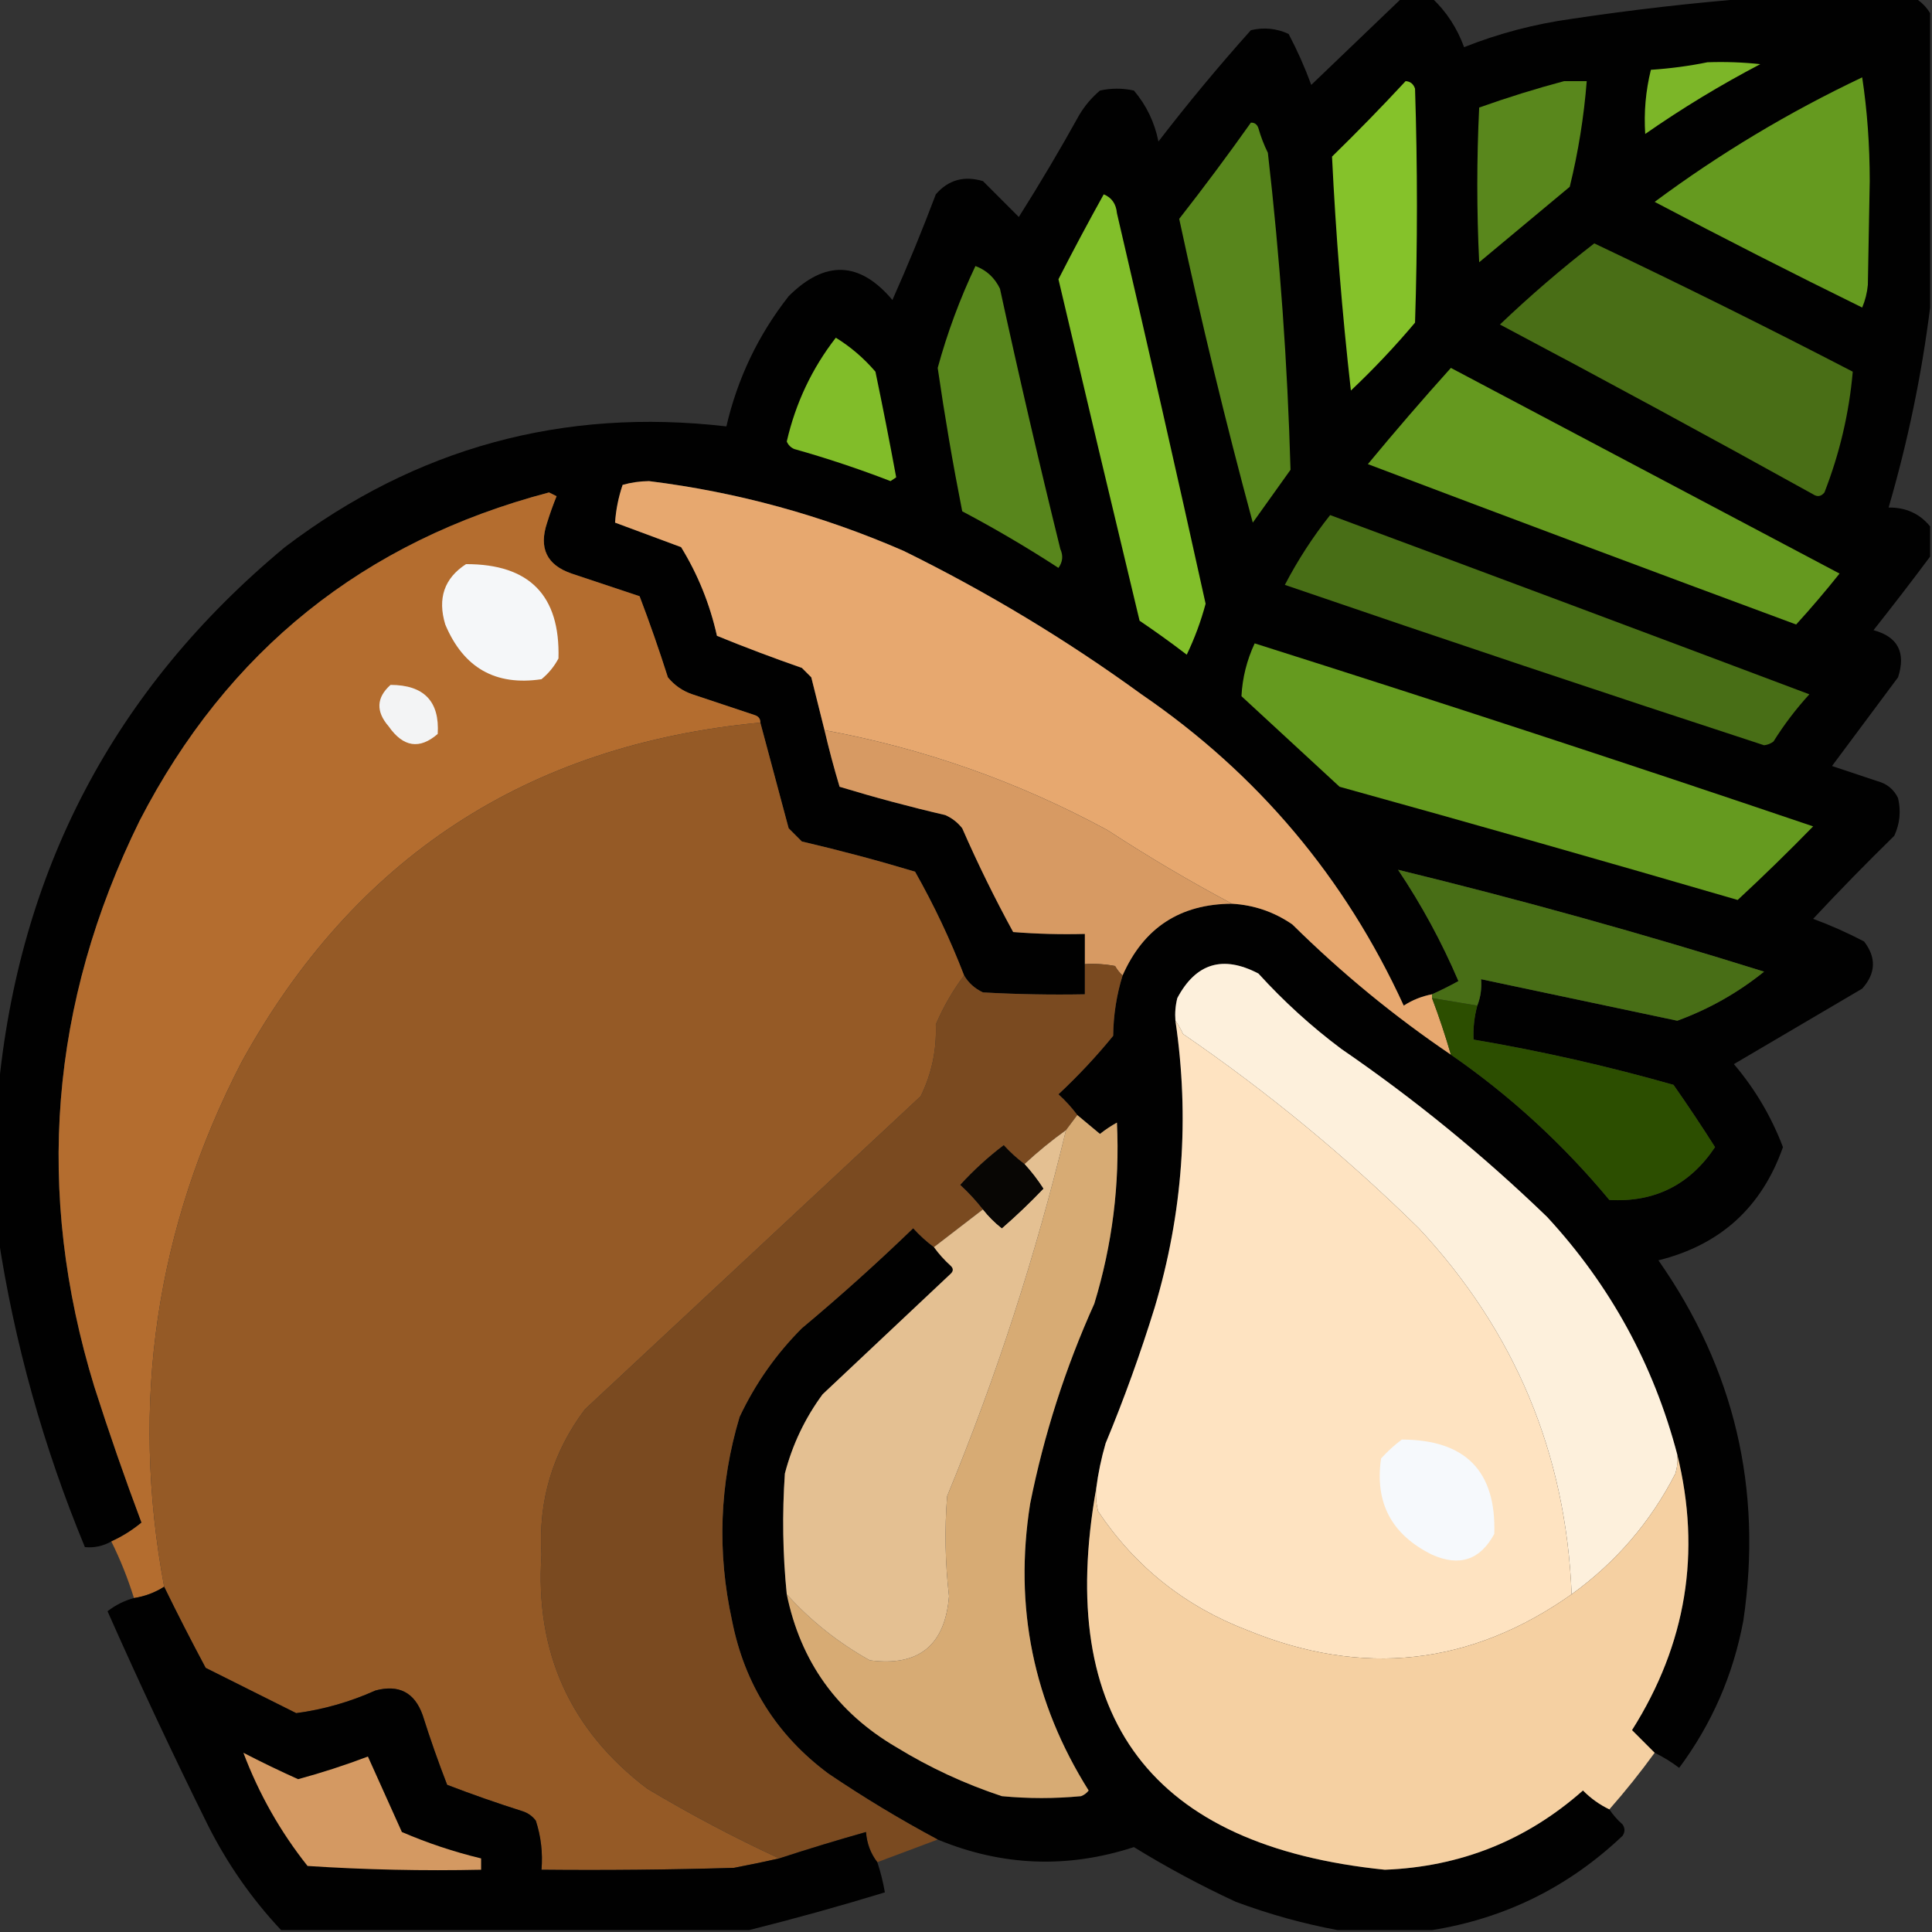 <?xml version="1.0" encoding="UTF-8"?>
<!DOCTYPE svg PUBLIC "-//W3C//DTD SVG 1.1//EN" "http://www.w3.org/Graphics/SVG/1.1/DTD/svg11.dtd">
<svg xmlns="http://www.w3.org/2000/svg" version="1.1" width="512px" height="512px" style="shape-rendering:geometricPrecision; text-rendering:geometricPrecision; image-rendering:optimizeQuality; fill-rule:evenodd; clip-rule:evenodd" xmlns:xlink="http://www.w3.org/1999/xlink">
<rect width="100%" height="100%" fill="#333333" stroke="none"/>
<g><path style="opacity:0.985" fill="#010100" d="M 371.5,-0.5 C 374.167,-0.5 376.833,-0.5 379.5,-0.5C 383.29,3.047 386.124,7.38 388,12.5C 397.17,8.864 406.67,6.364 416.5,5C 432.586,2.587 448.586,0.753 464.5,-0.5C 478.833,-0.5 493.167,-0.5 507.5,-0.5C 509.167,0.5 510.5,1.833 511.5,3.5C 511.5,29.5 511.5,55.5 511.5,81.5C 509.264,99.34 505.598,117.007 500.5,134.5C 505.085,134.459 508.751,136.126 511.5,139.5C 511.5,142.167 511.5,144.833 511.5,147.5C 506.641,154.021 501.641,160.521 496.5,167C 502.964,168.756 505.13,172.923 503,179.5C 497.167,187.333 491.333,195.167 485.5,203C 489.5,204.333 493.5,205.667 497.5,207C 500.057,207.685 501.891,209.185 503,211.5C 503.817,214.964 503.483,218.298 502,221.5C 494.652,228.681 487.485,236.014 480.5,243.5C 485.132,245.21 489.632,247.21 494,249.5C 497.288,253.776 497.122,257.943 493.5,262C 482.167,268.667 470.833,275.333 459.5,282C 465.103,288.599 469.437,295.932 472.5,304C 466.902,319.931 455.902,329.931 439.5,334C 459.658,362.802 467.158,394.635 462,429.5C 459.327,443.843 453.66,456.843 445,468.5C 442.948,466.942 440.781,465.608 438.5,464.5C 436.533,462.507 434.533,460.507 432.5,458.5C 446.881,435.751 450.881,411.418 444.5,385.5C 438.217,361.598 426.717,340.598 410,322.5C 393.027,306.111 374.86,291.278 355.5,278C 347.568,272.072 340.235,265.405 333.5,258C 324.089,253.071 316.922,255.238 312,264.5C 311.505,266.473 311.338,268.473 311.5,270.5C 315.293,296.208 313.46,321.542 306,346.5C 302.23,358.706 297.897,370.706 293,382.5C 291.852,386.453 291.018,390.453 290.5,394.5C 279.697,455.534 305.197,489.201 367,495.5C 387.049,494.721 404.549,487.721 419.5,474.5C 421.592,476.605 423.925,478.272 426.5,479.5C 427.458,480.962 428.624,482.295 430,483.5C 430.667,484.5 430.667,485.5 430,486.5C 415.712,500.061 398.878,508.394 379.5,511.5C 371.167,511.5 362.833,511.5 354.5,511.5C 345.413,509.808 336.413,507.308 327.5,504C 318.145,499.658 309.145,494.825 300.5,489.5C 282.904,495.233 265.57,494.567 248.5,487.5C 238.565,482.195 228.898,476.362 219.5,470C 205.831,459.845 197.331,446.345 194,429.5C 190.009,411.269 190.676,393.269 196,375.5C 200.146,366.704 205.646,358.87 212.5,352C 222.632,343.537 232.465,334.704 242,325.5C 243.704,327.373 245.537,329.04 247.5,330.5C 248.793,332.296 250.293,333.963 252,335.5C 252.667,336.167 252.667,336.833 252,337.5C 240.667,348.167 229.333,358.833 218,369.5C 213.33,375.842 209.996,382.842 208,390.5C 207.263,401.193 207.43,411.86 208.5,422.5C 212.161,440.324 221.828,453.824 237.5,463C 246.322,468.411 255.656,472.744 265.5,476C 272.5,476.667 279.5,476.667 286.5,476C 287.308,475.692 287.975,475.192 288.5,474.5C 273.839,451.176 268.672,425.843 273,398.5C 276.662,380.182 282.328,362.516 290,345.5C 294.777,329.841 296.777,313.841 296,297.5C 294.414,298.376 292.914,299.376 291.5,300.5C 289.481,298.81 287.481,297.144 285.5,295.5C 284.04,293.537 282.373,291.704 280.5,290C 285.756,285.082 290.589,279.916 295,274.5C 295.066,268.988 295.9,263.654 297.5,258.5C 303.068,245.884 312.734,239.551 326.5,239.5C 332.355,239.841 337.688,241.674 342.5,245C 355.501,257.846 369.501,269.346 384.5,279.5C 400.181,290.341 414.181,303.174 426.5,318C 438.484,318.675 447.817,314.008 454.5,304C 450.957,298.414 447.291,292.914 443.5,287.5C 426.068,282.538 408.401,278.538 390.5,275.5C 390.368,272.43 390.701,269.43 391.5,266.5C 392.369,264.283 392.702,261.95 392.5,259.5C 409.819,263.163 427.152,266.829 444.5,270.5C 452.904,267.419 460.571,263.086 467.5,257.5C 435.251,247.406 402.918,238.406 370.5,230.5C 376.738,239.806 382.071,249.639 386.5,260C 384.216,261.262 381.882,262.428 379.5,263.5C 376.808,264.009 374.308,265.009 372,266.5C 356.456,232.577 333.289,205.077 302.5,184C 282.662,169.574 261.662,156.907 239.5,146C 217.883,136.572 195.383,130.405 172,127.5C 169.576,127.53 167.243,127.863 165,128.5C 163.884,131.82 163.217,135.153 163,138.5C 168.817,140.662 174.65,142.828 180.5,145C 184.945,152.236 188.111,160.07 190,168.5C 197.405,171.525 204.905,174.358 212.5,177C 213.333,177.833 214.167,178.667 215,179.5C 216.171,184.185 217.338,188.852 218.5,193.5C 219.675,198.531 221.008,203.531 222.5,208.5C 231.735,211.309 241.068,213.809 250.5,216C 252.286,216.785 253.786,217.951 255,219.5C 259.1,228.867 263.6,238.033 268.5,247C 274.825,247.5 281.158,247.666 287.5,247.5C 287.5,250.167 287.5,252.833 287.5,255.5C 287.5,258.167 287.5,260.833 287.5,263.5C 278.494,263.666 269.494,263.5 260.5,263C 258.313,261.975 256.646,260.475 255.5,258.5C 251.853,249.037 247.519,239.871 242.5,231C 232.598,228.024 222.598,225.358 212.5,223C 211.333,221.833 210.167,220.667 209,219.5C 206.492,210.132 203.992,200.799 201.5,191.5C 201.53,190.503 201.03,189.836 200,189.5C 194.5,187.667 189,185.833 183.5,184C 180.898,183.117 178.731,181.617 177,179.5C 174.692,172.242 172.192,165.075 169.5,158C 163.5,156 157.5,154 151.5,152C 144.894,149.747 142.727,145.247 145,138.5C 145.735,136.129 146.568,133.795 147.5,131.5C 146.833,131.167 146.167,130.833 145.5,130.5C 96.425,143.409 60.258,172.409 37,217.5C 13.178,265.905 9.178,315.905 25,367.5C 28.867,379.602 33.034,391.602 37.5,403.5C 35.03,405.538 32.363,407.205 29.5,408.5C 27.293,409.739 24.959,410.239 22.5,410C 11.462,383.338 3.796,355.838 -0.5,327.5C -0.5,314.833 -0.5,302.167 -0.5,289.5C 4.979,230.701 30.312,182.535 75.5,145C 110.216,118.65 149.216,107.983 192.5,113C 195.455,100.257 200.955,88.757 209,78.5C 218.66,68.873 227.826,69.206 236.5,79.5C 240.605,70.289 244.438,60.956 248,51.5C 251.308,47.673 255.474,46.506 260.5,48C 263.667,51.167 266.833,54.333 270,57.5C 275.585,48.665 280.919,39.665 286,30.5C 287.458,28.04 289.291,25.873 291.5,24C 294.5,23.333 297.5,23.333 300.5,24C 303.805,27.895 305.972,32.395 307,37.5C 314.79,27.375 322.956,17.541 331.5,8C 334.964,7.183 338.298,7.517 341.5,9C 343.782,13.333 345.782,17.833 347.5,22.5C 355.547,14.784 363.547,7.118 371.5,-0.5 Z"/></g>
<g><path style="opacity:1" fill="#7cb628" d="M 452.5,16.5 C 457.179,16.334 461.845,16.501 466.5,17C 455.917,22.539 445.751,28.705 436,35.5C 435.622,29.766 436.122,24.099 437.5,18.5C 442.68,18.153 447.68,17.486 452.5,16.5 Z"/></g>
<g><path style="opacity:1" fill="#659a1f" d="M 493.5,20.5 C 494.832,29.308 495.498,38.475 495.5,48C 495.333,57.167 495.167,66.333 495,75.5C 494.808,77.577 494.308,79.577 493.5,81.5C 475.011,72.422 456.677,63.089 438.5,53.5C 455.701,40.728 474.034,29.728 493.5,20.5 Z"/></g>
<g><path style="opacity:1" fill="#59871c" d="M 414.5,21.5 C 416.5,21.5 418.5,21.5 420.5,21.5C 419.758,30.954 418.258,40.287 416,49.5C 408,56.167 400,62.833 392,69.5C 391.333,55.833 391.333,42.167 392,28.5C 399.499,25.831 406.999,23.498 414.5,21.5 Z"/></g>
<g><path style="opacity:1" fill="#85c22a" d="M 372.5,21.5 C 373.75,21.577 374.583,22.244 375,23.5C 375.667,44.167 375.667,64.833 375,85.5C 369.699,91.802 364.032,97.802 358,103.5C 355.669,82.86 354.002,62.193 353,41.5C 359.703,34.965 366.203,28.298 372.5,21.5 Z"/></g>
<g><path style="opacity:1" fill="#58861c" d="M 331.5,32.5 C 332.497,32.47 333.164,32.97 333.5,34C 334.137,36.245 334.97,38.412 336,40.5C 339.207,68.437 341.207,96.437 342,124.5C 338.667,129.167 335.333,133.833 332,138.5C 324.803,111.876 318.303,85.043 312.5,58C 319.06,49.615 325.394,41.115 331.5,32.5 Z"/></g>
<g><path style="opacity:1" fill="#82bf2a" d="M 292.5,51.5 C 294.614,52.36 295.78,54.027 296,56.5C 304.048,90.971 311.881,125.471 319.5,160C 318.253,164.66 316.586,169.16 314.5,173.5C 310.422,170.377 306.255,167.377 302,164.5C 294.755,134.352 287.588,104.185 280.5,74C 284.37,66.427 288.37,58.927 292.5,51.5 Z"/></g>
<g><path style="opacity:1" fill="#496e16" d="M 422.5,64.5 C 445.512,75.423 468.345,86.756 491,98.5C 490.042,109.453 487.542,120.119 483.5,130.5C 482.635,131.583 481.635,131.749 480.5,131C 452.993,115.746 425.326,100.746 397.5,86C 405.532,78.342 413.865,71.176 422.5,64.5 Z"/></g>
<g><path style="opacity:1" fill="#58861c" d="M 258.5,70.5 C 261.428,71.591 263.594,73.591 265,76.5C 270.013,99.577 275.346,122.577 281,145.5C 281.798,147.259 281.631,148.926 280.5,150.5C 272.247,145.122 263.747,140.122 255,135.5C 252.51,122.891 250.343,110.225 248.5,97.5C 251.042,88.206 254.376,79.206 258.5,70.5 Z"/></g>
<g><path style="opacity:1" fill="#81bd29" d="M 221.5,89.5 C 225.402,91.893 228.902,94.893 232,98.5C 233.942,107.817 235.775,117.151 237.5,126.5C 237,126.833 236.5,127.167 236,127.5C 227.637,124.268 219.137,121.434 210.5,119C 209.572,118.612 208.905,117.945 208.5,117C 210.843,106.817 215.177,97.65 221.5,89.5 Z"/></g>
<g><path style="opacity:1" fill="#65991f" d="M 384.5,97.5 C 418.811,115.656 453.144,133.823 487.5,152C 483.76,156.692 479.927,161.192 476,165.5C 438.112,151.472 400.279,137.306 362.5,123C 369.669,114.333 377.002,105.833 384.5,97.5 Z"/></g>
<g><path style="opacity:1" fill="#e7a86f" d="M 379.5,263.5 C 379.5,263.833 379.5,264.167 379.5,264.5C 381.363,269.421 383.029,274.421 384.5,279.5C 369.501,269.346 355.501,257.846 342.5,245C 337.688,241.674 332.355,239.841 326.5,239.5C 315.357,233.582 304.357,227.082 293.5,220C 269.886,207.191 244.886,198.357 218.5,193.5C 217.338,188.852 216.171,184.185 215,179.5C 214.167,178.667 213.333,177.833 212.5,177C 204.905,174.358 197.405,171.525 190,168.5C 188.111,160.07 184.945,152.236 180.5,145C 174.65,142.828 168.817,140.662 163,138.5C 163.217,135.153 163.884,131.82 165,128.5C 167.243,127.863 169.576,127.53 172,127.5C 195.383,130.405 217.883,136.572 239.5,146C 261.662,156.907 282.662,169.574 302.5,184C 333.289,205.077 356.456,232.577 372,266.5C 374.308,265.009 376.808,264.009 379.5,263.5 Z"/></g>
<g><path style="opacity:1" fill="#b46d2f" d="M 201.5,191.5 C 139.695,197.306 93.861,227.306 64,281.5C 41.29,325.467 34.456,371.8 43.5,420.5C 41.047,422.06 38.38,423.06 35.5,423.5C 33.871,418.265 31.871,413.265 29.5,408.5C 32.363,407.205 35.03,405.538 37.5,403.5C 33.034,391.602 28.867,379.602 25,367.5C 9.178,315.905 13.178,265.905 37,217.5C 60.258,172.409 96.425,143.409 145.5,130.5C 146.167,130.833 146.833,131.167 147.5,131.5C 146.568,133.795 145.735,136.129 145,138.5C 142.727,145.247 144.894,149.747 151.5,152C 157.5,154 163.5,156 169.5,158C 172.192,165.075 174.692,172.242 177,179.5C 178.731,181.617 180.898,183.117 183.5,184C 189,185.833 194.5,187.667 200,189.5C 201.03,189.836 201.53,190.503 201.5,191.5 Z"/></g>
<g><path style="opacity:1" fill="#486e16" d="M 352.5,136.5 C 394.848,152.228 437.182,168.061 479.5,184C 475.95,187.883 472.783,192.049 470,196.5C 469.275,197.059 468.442,197.392 467.5,197.5C 425.061,183.632 382.728,169.465 340.5,155C 343.936,148.412 347.936,142.245 352.5,136.5 Z"/></g>
<g><path style="opacity:1" fill="#f5f7f9" d="M 123.5,149.5 C 140.309,149.475 148.476,157.808 148,174.5C 146.878,176.624 145.378,178.457 143.5,180C 131.323,181.824 122.823,176.99 118,165.5C 115.904,158.569 117.737,153.236 123.5,149.5 Z"/></g>
<g><path style="opacity:1" fill="#659a1f" d="M 332.5,170.5 C 381.964,186.155 431.298,202.321 480.5,219C 473.986,225.681 467.319,232.181 460.5,238.5C 425.404,228.267 390.237,218.267 355,208.5C 346.37,200.539 337.703,192.539 329,184.5C 329.247,179.651 330.413,174.985 332.5,170.5 Z"/></g>
<g><path style="opacity:1" fill="#f3f4f5" d="M 103.5,181.5 C 112.364,181.527 116.531,185.861 116,194.5C 111.192,198.681 106.858,198.014 103,192.5C 99.566,188.538 99.733,184.871 103.5,181.5 Z"/></g>
<g><path style="opacity:1" fill="#955a26" d="M 201.5,191.5 C 203.992,200.799 206.492,210.132 209,219.5C 210.167,220.667 211.333,221.833 212.5,223C 222.598,225.358 232.598,228.024 242.5,231C 247.519,239.871 251.853,249.037 255.5,258.5C 252.518,262.451 250.018,266.785 248,271.5C 248.251,278.204 246.918,284.537 244,290.5C 214.333,318.167 184.667,345.833 155,373.5C 146.447,384.872 142.613,397.705 143.5,412C 141.757,437.836 151.09,458.503 171.5,474C 182.963,480.852 194.629,487.019 206.5,492.5C 202.532,493.394 198.532,494.227 194.5,495C 177.503,495.5 160.503,495.667 143.5,495.5C 143.867,491.033 143.367,486.7 142,482.5C 141.097,481.299 139.931,480.465 138.5,480C 131.758,477.864 125.091,475.531 118.5,473C 116.141,466.925 113.975,460.759 112,454.5C 109.86,448.513 105.693,446.346 99.5,448C 92.715,451.043 85.715,453.043 78.5,454C 70.5,450 62.5,446 54.5,442C 50.676,434.85 47.009,427.684 43.5,420.5C 34.456,371.8 41.29,325.467 64,281.5C 93.861,227.306 139.695,197.306 201.5,191.5 Z"/></g>
<g><path style="opacity:1" fill="#d79a63" d="M 218.5,193.5 C 244.886,198.357 269.886,207.191 293.5,220C 304.357,227.082 315.357,233.582 326.5,239.5C 312.734,239.551 303.068,245.884 297.5,258.5C 296.733,257.828 296.066,256.995 295.5,256C 292.854,255.503 290.187,255.336 287.5,255.5C 287.5,252.833 287.5,250.167 287.5,247.5C 281.158,247.666 274.825,247.5 268.5,247C 263.6,238.033 259.1,228.867 255,219.5C 253.786,217.951 252.286,216.785 250.5,216C 241.068,213.809 231.735,211.309 222.5,208.5C 221.008,203.531 219.675,198.531 218.5,193.5 Z"/></g>
<g><path style="opacity:1" fill="#486e16" d="M 391.5,266.5 C 387.5,265.833 383.5,265.167 379.5,264.5C 379.5,264.167 379.5,263.833 379.5,263.5C 381.882,262.428 384.216,261.262 386.5,260C 382.071,249.639 376.738,239.806 370.5,230.5C 402.918,238.406 435.251,247.406 467.5,257.5C 460.571,263.086 452.904,267.419 444.5,270.5C 427.152,266.829 409.819,263.163 392.5,259.5C 392.702,261.95 392.369,264.283 391.5,266.5 Z"/></g>
<g><path style="opacity:1" fill="#fdf0dc" d="M 444.5,385.5 C 444.66,387.199 444.494,388.866 444,390.5C 437.398,403.369 428.232,414.036 416.5,422.5C 415.013,385.219 401.513,352.886 376,325.5C 356.622,306.445 335.789,289.279 313.5,274C 312.915,272.698 312.249,271.531 311.5,270.5C 311.338,268.473 311.505,266.473 312,264.5C 316.922,255.238 324.089,253.071 333.5,258C 340.235,265.405 347.568,272.072 355.5,278C 374.86,291.278 393.027,306.111 410,322.5C 426.717,340.598 438.217,361.598 444.5,385.5 Z"/></g>
<g><path style="opacity:1" fill="#7a4a20" d="M 287.5,255.5 C 290.187,255.336 292.854,255.503 295.5,256C 296.066,256.995 296.733,257.828 297.5,258.5C 295.9,263.654 295.066,268.988 295,274.5C 290.589,279.916 285.756,285.082 280.5,290C 282.373,291.704 284.04,293.537 285.5,295.5C 284.5,296.833 283.5,298.167 282.5,299.5C 278.65,302.261 274.983,305.261 271.5,308.5C 269.537,307.04 267.704,305.373 266,303.5C 261.867,306.631 258.034,310.131 254.5,314C 256.706,316.037 258.706,318.203 260.5,320.5C 256.185,323.809 251.852,327.143 247.5,330.5C 245.537,329.04 243.704,327.373 242,325.5C 232.465,334.704 222.632,343.537 212.5,352C 205.646,358.87 200.146,366.704 196,375.5C 190.676,393.269 190.009,411.269 194,429.5C 197.331,446.345 205.831,459.845 219.5,470C 228.898,476.362 238.565,482.195 248.5,487.5C 243.162,489.503 237.829,491.503 232.5,493.5C 230.733,491.208 229.733,488.542 229.5,485.5C 221.783,487.679 214.116,490.012 206.5,492.5C 194.629,487.019 182.963,480.852 171.5,474C 151.09,458.503 141.757,437.836 143.5,412C 142.613,397.705 146.447,384.872 155,373.5C 184.667,345.833 214.333,318.167 244,290.5C 246.918,284.537 248.251,278.204 248,271.5C 250.018,266.785 252.518,262.451 255.5,258.5C 256.646,260.475 258.313,261.975 260.5,263C 269.494,263.5 278.494,263.666 287.5,263.5C 287.5,260.833 287.5,258.167 287.5,255.5 Z"/></g>
<g><path style="opacity:1" fill="#2c4e00" d="M 379.5,264.5 C 383.5,265.167 387.5,265.833 391.5,266.5C 390.701,269.43 390.368,272.43 390.5,275.5C 408.401,278.538 426.068,282.538 443.5,287.5C 447.291,292.914 450.957,298.414 454.5,304C 447.817,314.008 438.484,318.675 426.5,318C 414.181,303.174 400.181,290.341 384.5,279.5C 383.029,274.421 381.363,269.421 379.5,264.5 Z"/></g>
<g><path style="opacity:1" fill="#fee3c1" d="M 311.5,270.5 C 312.249,271.531 312.915,272.698 313.5,274C 335.789,289.279 356.622,306.445 376,325.5C 401.513,352.886 415.013,385.219 416.5,422.5C 389.757,441.388 361.09,444.554 330.5,432C 313.985,425.664 300.818,415.164 291,400.5C 290.505,398.527 290.338,396.527 290.5,394.5C 291.018,390.453 291.852,386.453 293,382.5C 297.897,370.706 302.23,358.706 306,346.5C 313.46,321.542 315.293,296.208 311.5,270.5 Z"/></g>
<g><path style="opacity:1" fill="#d7ab74" d="M 285.5,295.5 C 287.481,297.144 289.481,298.81 291.5,300.5C 292.914,299.376 294.414,298.376 296,297.5C 296.777,313.841 294.777,329.841 290,345.5C 282.328,362.516 276.662,380.182 273,398.5C 268.672,425.843 273.839,451.176 288.5,474.5C 287.975,475.192 287.308,475.692 286.5,476C 279.5,476.667 272.5,476.667 265.5,476C 255.656,472.744 246.322,468.411 237.5,463C 221.828,453.824 212.161,440.324 208.5,422.5C 214.822,429.508 222.155,435.341 230.5,440C 243.458,441.71 250.458,436.043 251.5,423C 250.47,414.182 250.304,405.349 251,396.5C 264.011,364.967 274.511,332.634 282.5,299.5C 283.5,298.167 284.5,296.833 285.5,295.5 Z"/></g>
<g><path style="opacity:1" fill="#e4c092" d="M 282.5,299.5 C 274.511,332.634 264.011,364.967 251,396.5C 250.304,405.349 250.47,414.182 251.5,423C 250.458,436.043 243.458,441.71 230.5,440C 222.155,435.341 214.822,429.508 208.5,422.5C 207.43,411.86 207.263,401.193 208,390.5C 209.996,382.842 213.33,375.842 218,369.5C 229.333,358.833 240.667,348.167 252,337.5C 252.667,336.833 252.667,336.167 252,335.5C 250.293,333.963 248.793,332.296 247.5,330.5C 251.852,327.143 256.185,323.809 260.5,320.5C 261.932,322.327 263.599,323.994 265.5,325.5C 269.318,322.182 272.985,318.682 276.5,315C 275.001,312.672 273.334,310.505 271.5,308.5C 274.983,305.261 278.65,302.261 282.5,299.5 Z"/></g>
<g><path style="opacity:1" fill="#080604" d="M 271.5,308.5 C 273.334,310.505 275.001,312.672 276.5,315C 272.985,318.682 269.318,322.182 265.5,325.5C 263.599,323.994 261.932,322.327 260.5,320.5C 258.706,318.203 256.706,316.037 254.5,314C 258.034,310.131 261.867,306.631 266,303.5C 267.704,305.373 269.537,307.04 271.5,308.5 Z"/></g>
<g><path style="opacity:1" fill="#f6f9fc" d="M 371.5,381.5 C 388.38,381.544 396.546,389.878 396,406.5C 392.259,413.423 386.759,415.256 379.5,412C 368.776,406.715 364.276,398.215 366,386.5C 367.73,384.598 369.563,382.931 371.5,381.5 Z"/></g>
<g><path style="opacity:1" fill="#f5d0a2" d="M 444.5,385.5 C 450.881,411.418 446.881,435.751 432.5,458.5C 434.533,460.507 436.533,462.507 438.5,464.5C 434.74,469.683 430.74,474.683 426.5,479.5C 423.925,478.272 421.592,476.605 419.5,474.5C 404.549,487.721 387.049,494.721 367,495.5C 305.197,489.201 279.697,455.534 290.5,394.5C 290.338,396.527 290.505,398.527 291,400.5C 300.818,415.164 313.985,425.664 330.5,432C 361.09,444.554 389.757,441.388 416.5,422.5C 428.232,414.036 437.398,403.369 444,390.5C 444.494,388.866 444.66,387.199 444.5,385.5 Z"/></g>
<g><path style="opacity:0.982" fill="#010000" d="M 43.5,420.5 C 47.009,427.684 50.676,434.85 54.5,442C 62.5,446 70.5,450 78.5,454C 85.715,453.043 92.715,451.043 99.5,448C 105.693,446.346 109.86,448.513 112,454.5C 113.975,460.759 116.141,466.925 118.5,473C 125.091,475.531 131.758,477.864 138.5,480C 139.931,480.465 141.097,481.299 142,482.5C 143.367,486.7 143.867,491.033 143.5,495.5C 160.503,495.667 177.503,495.5 194.5,495C 198.532,494.227 202.532,493.394 206.5,492.5C 214.116,490.012 221.783,487.679 229.5,485.5C 229.733,488.542 230.733,491.208 232.5,493.5C 233.371,496.112 234.037,498.779 234.5,501.5C 222.481,505.169 210.481,508.502 198.5,511.5C 157.167,511.5 115.833,511.5 74.5,511.5C 66.662,503.151 60.162,493.818 55,483.5C 45.749,464.832 36.915,445.999 28.5,427C 30.609,425.354 32.943,424.188 35.5,423.5C 38.38,423.06 41.047,422.06 43.5,420.5 Z"/></g>
<g><path style="opacity:1" fill="#d49962" d="M 64.5,464.5 C 69.289,466.978 74.123,469.312 79,471.5C 85.263,469.801 91.429,467.801 97.5,465.5C 100.484,472.094 103.484,478.761 106.5,485.5C 113.281,488.427 120.281,490.76 127.5,492.5C 127.5,493.5 127.5,494.5 127.5,495.5C 112.152,495.833 96.819,495.499 81.5,494.5C 74.291,485.419 68.624,475.419 64.5,464.5 Z"/></g>
</svg>
